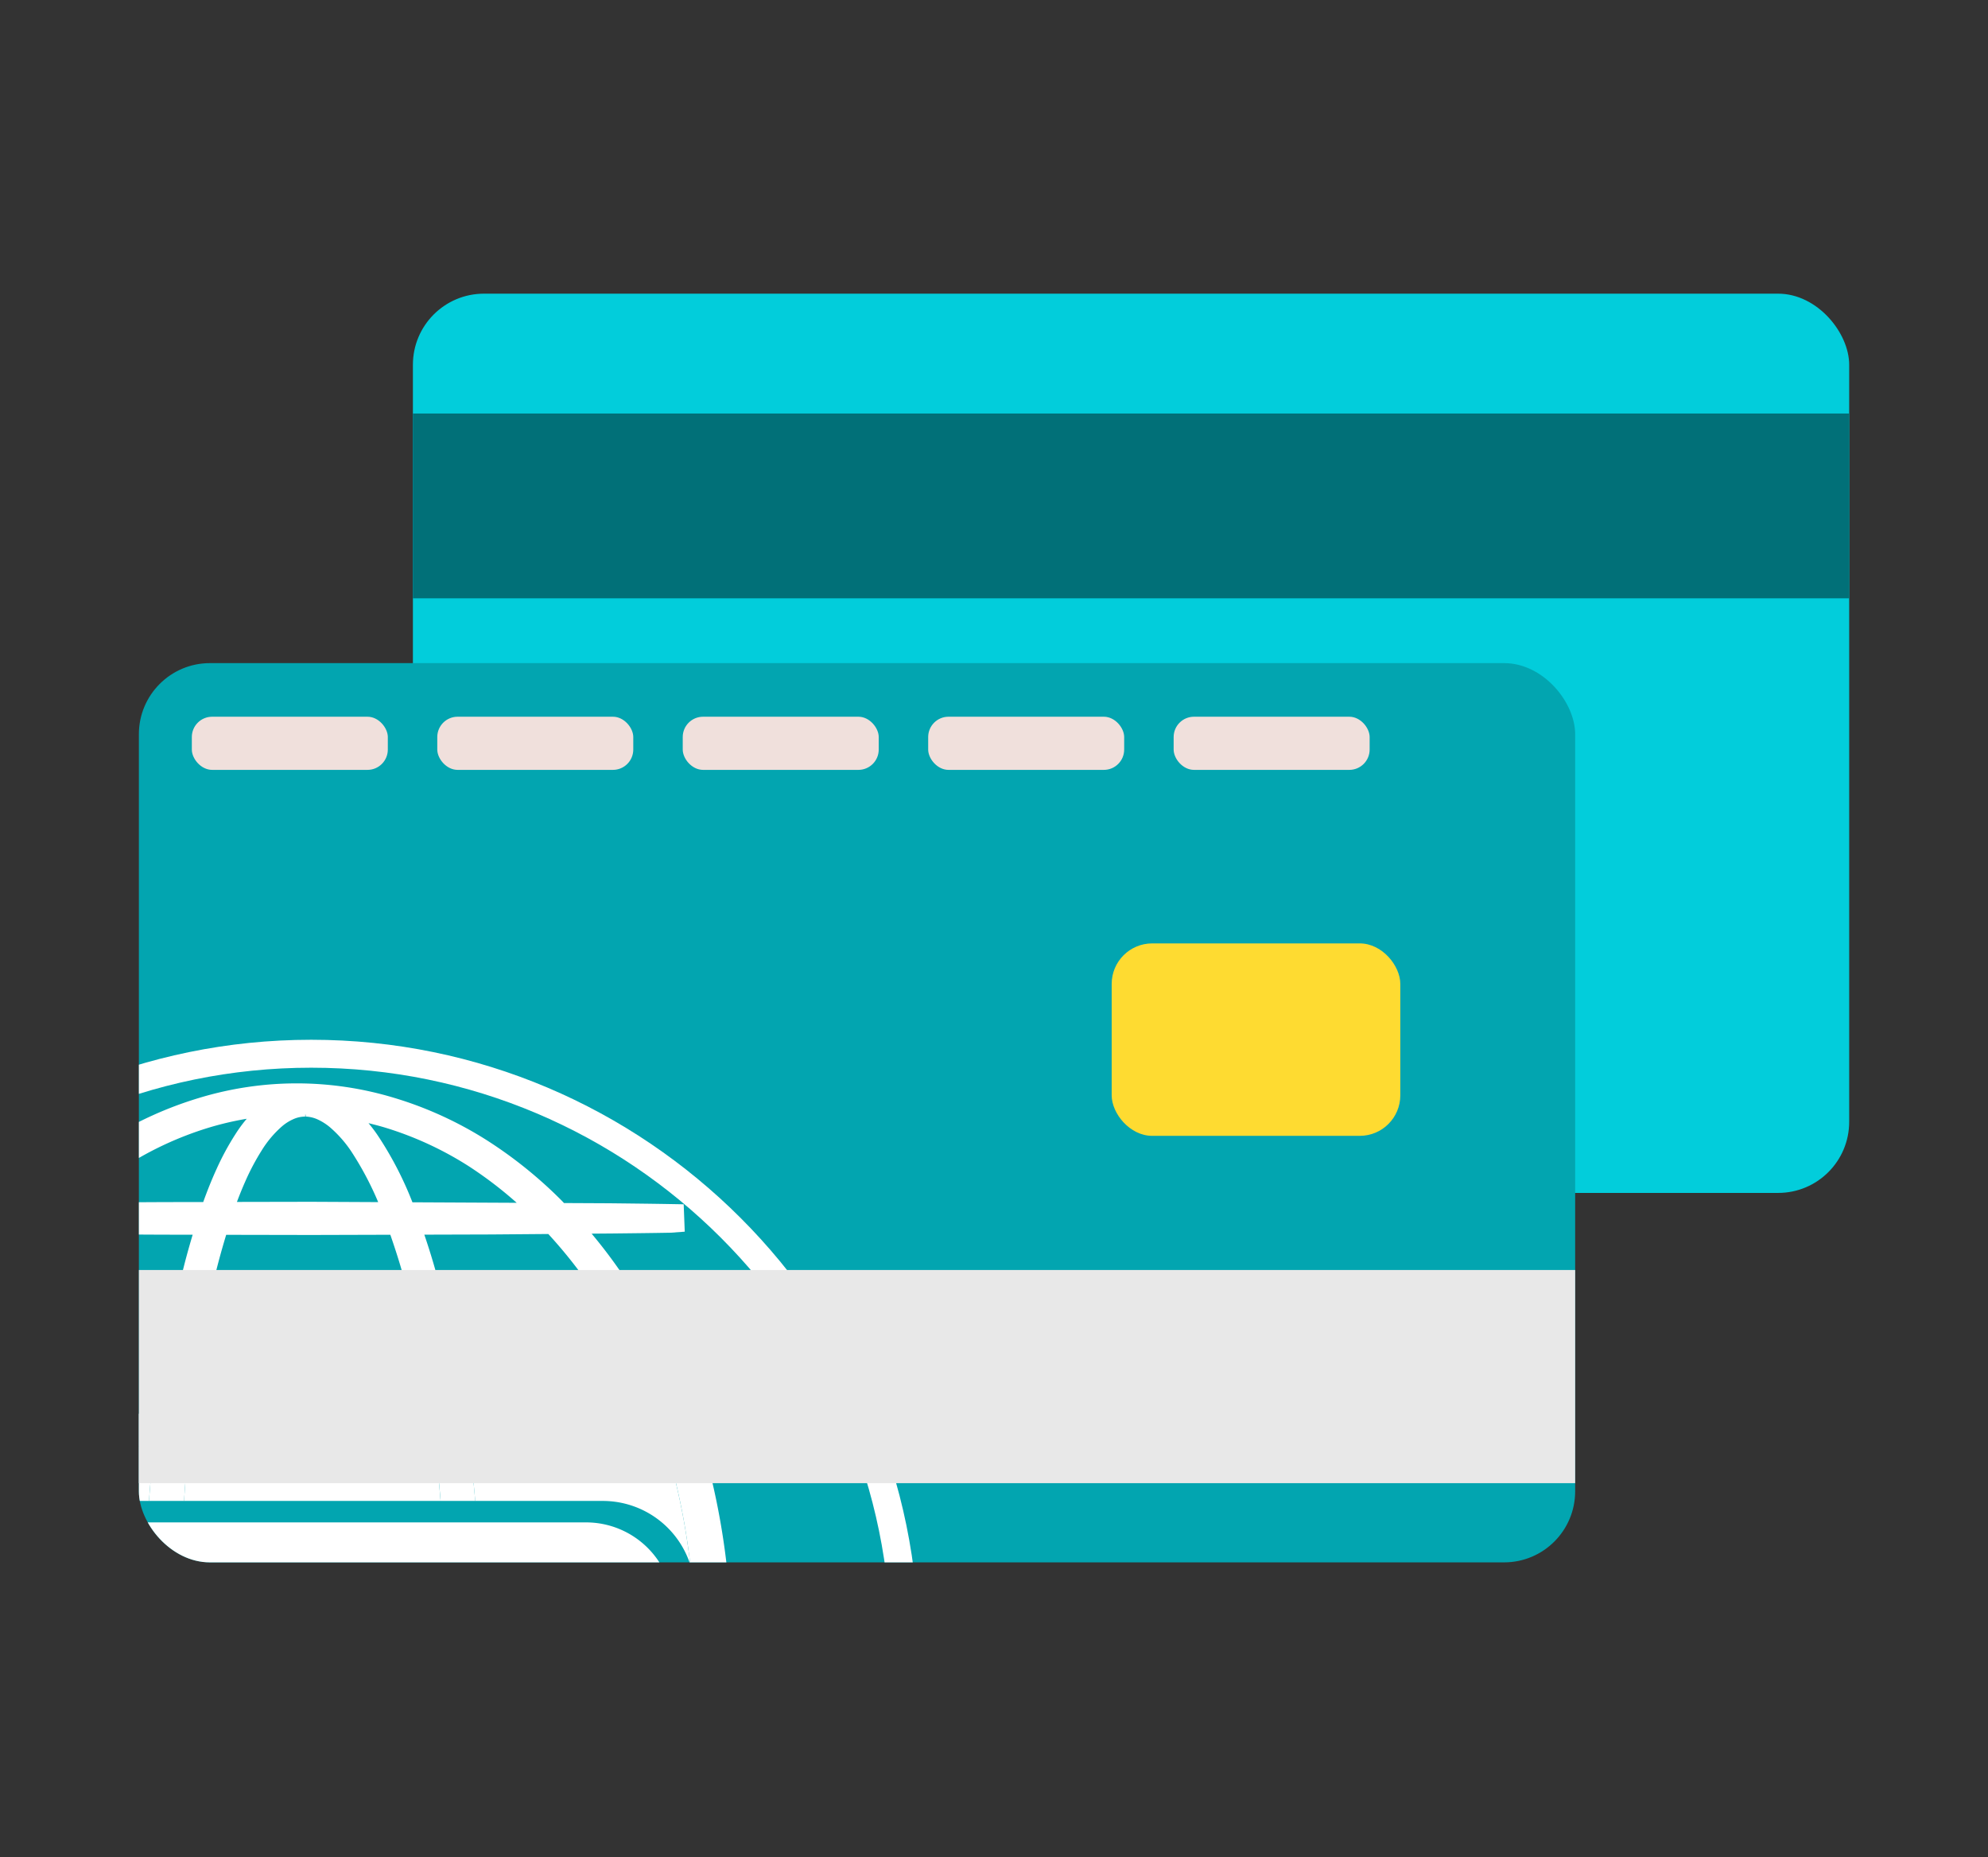<svg xmlns="http://www.w3.org/2000/svg" xmlns:xlink="http://www.w3.org/1999/xlink" width="501" height="468" viewBox="0 0 501 468">
  <rect x="0" y="0" width="501" height="468" fill="#333333" stroke="none"/>
  <defs>
    <clipPath id="clip-path">
      <rect id="Rectángulo_5943" data-name="Rectángulo 5943" width="361.959" height="226.598" rx="17.91" fill="none"/>
    </clipPath>
  </defs>
  <g id="Grupo_56563" data-name="Grupo 56563" transform="translate(-907.5 -1123)">
    <rect id="Rectángulo_5735" data-name="Rectángulo 5735" width="501" height="468" transform="translate(907.5 1123)" fill="none"/>
    <g id="Grupo_56562" data-name="Grupo 56562" transform="translate(813.213 1094.837)">
      <rect id="Rectángulo_5934" data-name="Rectángulo 5934" width="361.959" height="226.598" rx="17.91" transform="translate(198.345 102.163)" fill="#02cddb"/>
      <rect id="Rectángulo_5935" data-name="Rectángulo 5935" width="361.959" height="46.567" transform="translate(198.345 132.362)" fill="#017078"/>
      <rect id="Rectángulo_5936" data-name="Rectángulo 5936" width="361.959" height="226.598" rx="17.91" transform="translate(129.287 195.258)" fill="#02a5b0"/>
      <rect id="Rectángulo_5937" data-name="Rectángulo 5937" width="72.738" height="48.492" rx="10.214" transform="translate(374.445 265.885)" fill="#fedb31"/>
      <g id="Grupo_56549" data-name="Grupo 56549" transform="translate(142.629 208.765)">
        <rect id="Rectángulo_5938" data-name="Rectángulo 5938" width="49.394" height="13.395" rx="5.122" transform="translate(0 0)" fill="#f0e0dc"/>
        <rect id="Rectángulo_5939" data-name="Rectángulo 5939" width="49.394" height="13.395" rx="5.122" transform="translate(61.857 0)" fill="#f0e0dc"/>
        <rect id="Rectángulo_5940" data-name="Rectángulo 5940" width="49.394" height="13.395" rx="5.122" transform="translate(123.715 0)" fill="#f0e0dc"/>
        <rect id="Rectángulo_5941" data-name="Rectángulo 5941" width="49.394" height="13.395" rx="5.122" transform="translate(185.572 0)" fill="#f0e0dc"/>
        <rect id="Rectángulo_5942" data-name="Rectángulo 5942" width="49.394" height="13.395" rx="5.122" transform="translate(247.43 0)" fill="#f0e0dc"/>
      </g>
      <g id="Grupo_56561" data-name="Grupo 56561" transform="translate(129.287 195.258)">
        <g id="Grupo_56560" data-name="Grupo 56560" transform="translate(0 0)" clip-path="url(#clip-path)">
          <g id="Grupo_56559" data-name="Grupo 56559" transform="translate(-109.675 94.91)">
            <path id="Trazado_105345" data-name="Trazado 105345" d="M153.61,316.787c-84.421,0-153.1,68.681-153.1,153.1s68.681,153.1,153.1,153.1,153.1-68.681,153.1-153.1S238.034,316.787,153.61,316.787Zm0,299.168c-80.539,0-146.063-65.524-146.063-146.064S73.071,323.826,153.61,323.826,299.676,389.35,299.676,469.891,234.152,615.955,153.61,615.955Z" transform="translate(-0.508 -316.787)" fill="#fff"/>
            <g id="Grupo_56557" data-name="Grupo 56557" transform="translate(199.512 139.862)">
              <g id="Grupo_56551" data-name="Grupo 56551">
                <g id="Grupo_56550" data-name="Grupo 56550">
                  <path id="Trazado_105346" data-name="Trazado 105346" d="M299.834,513.715,241.51,481.589a4.547,4.547,0,0,0-6.707,4.521l7.815,66.138a4.53,4.53,0,0,0,8.384,1.8l10.778-17.9,21.707,32.276a3.517,3.517,0,0,0,4.881.958l10.06-6.767a3.515,3.515,0,0,0,.958-4.88l-21.707-32.276,20.658-3.234A4.574,4.574,0,0,0,299.834,513.715Z" transform="translate(-234.772 -481.011)" fill="#fff"/>
                </g>
              </g>
              <g id="Grupo_56556" data-name="Grupo 56556" transform="translate(8.241 6.094)">
                <g id="Grupo_56553" data-name="Grupo 56553" transform="translate(9.192 5.06)">
                  <g id="Grupo_56552" data-name="Grupo 56552">
                    <path id="Trazado_105347" data-name="Trazado 105347" d="M278.619,506.377l-21.976-12.156a.945.945,0,1,0-.928,1.646l21.976,12.156a.971.971,0,0,0,1.288-.359A.918.918,0,0,0,278.619,506.377Z" transform="translate(-255.242 -494.108)" fill="#fff"/>
                  </g>
                </g>
                <g id="Grupo_56555" data-name="Grupo 56555">
                  <g id="Grupo_56554" data-name="Grupo 56554">
                    <path id="Trazado_105348" data-name="Trazado 105348" d="M251.389,491.333l-5.539-3.054a.945.945,0,1,0-.928,1.647l5.539,3.054a.971.971,0,0,0,1.288-.359A.93.93,0,0,0,251.389,491.333Z" transform="translate(-244.449 -488.166)" fill="#fff"/>
                  </g>
                </g>
              </g>
            </g>
            <g id="Grupo_56558" data-name="Grupo 56558" transform="translate(22.118 10.988)">
              <path id="Trazado_105349" data-name="Trazado 105349" d="M121.92,450.792c.007-.083.01-.165.016-.249.346-4.658.763-9.125,1.215-13.519l-24.013-.044-32.777-.2c-.468,1.549-.927,3.1-1.346,4.667-.975,3.607-1.828,7.261-2.567,10.936a23.049,23.049,0,0,1,8.382-1.588Z" transform="translate(-31.815 -345.575)" fill="#fff"/>
              <path id="Trazado_105350" data-name="Trazado 105350" d="M61.182,530.85a171.385,171.385,0,0,0,3.671,16.916c.173.642.373,1.274.554,1.913l33.536-.212,23.9-.044c-.325-3.118-.624-6.288-.893-9.533-.192-2.31-.35-4.657-.508-7h-50.8A23.041,23.041,0,0,1,61.182,530.85Z" transform="translate(-31.627 -359.531)" fill="#fff"/>
              <path id="Trazado_105351" data-name="Trazado 105351" d="M293.769,489.175v11.881l.009.005c.06-1.881.1-3.763.1-5.646C293.878,493.334,293.839,491.253,293.769,489.175Z" transform="translate(-66.131 -353.349)" fill="#fff"/>
              <path id="Trazado_105352" data-name="Trazado 105352" d="M227.926,549.786l8.725.018-1.957-16.565H229.27C228.91,538.85,228.485,544.387,227.926,549.786Z" transform="translate(-56.363 -359.885)" fill="#fff"/>
              <path id="Trazado_105353" data-name="Trazado 105353" d="M222.372,581.431c-1.205,6.648-2.512,12.719-4,18.569-.627,2.5-1.347,5-2.084,7.483h31.52A121.318,121.318,0,0,0,257.4,594.8a148.372,148.372,0,0,0,12.871-24.686l-5.367-7.976-9.943.05-3.911,6.49a7.99,7.99,0,0,1-14.779-3.188l-.383-3.247-10.633.021Q224.036,572.035,222.372,581.431Z" transform="translate(-54.638 -364.173)" fill="#fff"/>
              <path id="Trazado_105354" data-name="Trazado 105354" d="M282.779,466.9a176.516,176.516,0,0,0-4.862-25.474c-.413-1.535-.865-3.056-1.325-4.573l-25.648.129-23.8.049c.558,4.521,1.019,9.123,1.423,13.775h32.157A23.162,23.162,0,0,1,282.779,466.9Z" transform="translate(-56.248 -345.586)" fill="#fff"/>
              <path id="Trazado_105355" data-name="Trazado 105355" d="M142.863,539.554c.262,3.482.561,6.873.89,10.205l30.932-.057,31.728.065c.351-3.517.674-7.1.952-10.8.144-1.894.255-3.813.376-5.725H142.464C142.59,535.347,142.711,537.456,142.863,539.554Z" transform="translate(-43.685 -359.885)" fill="#fff"/>
              <path id="Trazado_105356" data-name="Trazado 105356" d="M207.291,450.7c-.359-4.54-.836-9.085-1.371-13.626l-31.2.064h-.009l-30.96-.058c-.419,4.463-.8,9.012-1.1,13.752H207.3C207.3,450.793,207.295,450.748,207.291,450.7Z" transform="translate(-43.714 -345.62)" fill="#fff"/>
              <path id="Trazado_105357" data-name="Trazado 105357" d="M210.488,627.568a88.624,88.624,0,0,1-8.542,17.569c-.316.495-.658.968-1,1.446.4-.118.8-.2,1.2-.325a85.96,85.96,0,0,0,20.744-9.558,100.121,100.121,0,0,0,15.047-11.909H211.422C211.1,625.713,210.822,626.656,210.488,627.568Z" transform="translate(-52.362 -373.467)" fill="#fff"/>
              <path id="Trazado_105358" data-name="Trazado 105358" d="M143.4,628.1c-.406-1.094-.79-2.2-1.175-3.306H107.782a100.264,100.264,0,0,0,15,11.881,85.678,85.678,0,0,0,20.7,9.561,75.739,75.739,0,0,0,10.933,2.546,35.611,35.611,0,0,1-2.311-3.106A86.01,86.01,0,0,1,143.4,628.1Z" transform="translate(-38.54 -373.467)" fill="#fff"/>
              <path id="Trazado_105359" data-name="Trazado 105359" d="M131.981,600.54c-1.5-5.849-2.821-11.916-4.031-18.54-1.166-6.4-2.152-12.955-3-19.742l-24.841-.046-31.144-.2a148.7,148.7,0,0,0,15.879,32.736,121.333,121.333,0,0,0,9.594,12.715h39.454C133.211,605.162,132.562,602.853,131.981,600.54Z" transform="translate(-32.782 -364.154)" fill="#fff"/>
              <path id="Trazado_105360" data-name="Trazado 105360" d="M151.46,598.536q1.1,4.5,2.458,8.973h43.067c.957-3.159,1.841-6.335,2.61-9.521,1.391-5.667,2.608-11.559,3.726-18.024.989-5.706,1.846-11.561,2.581-17.652l-30.821.063-30.046-.055c.751,6.255,1.631,12.3,2.661,18.219C148.818,586.963,150.05,592.851,151.46,598.536Z" transform="translate(-44.066 -364.198)" fill="#fff"/>
              <path id="Trazado_105361" data-name="Trazado 105361" d="M158.586,624.791c.056.158.1.321.158.479a77.89,77.89,0,0,0,7.742,15.97,27.489,27.489,0,0,0,5.332,6.089,11.814,11.814,0,0,0,2.944,1.777,7.057,7.057,0,0,0,1.727.465c.819-.033,1.639-.032,2.458-.092a7.617,7.617,0,0,0,1.621-.537,13,13,0,0,0,2.963-1.948,29.071,29.071,0,0,0,5.233-6.222,80.35,80.35,0,0,0,7.6-15.981Z" transform="translate(-46.077 -373.467)" fill="#fff"/>
              <path id="Trazado_105362" data-name="Trazado 105362" d="M57.113,436.494c.739-3.675,1.592-7.329,2.567-10.936.418-1.565.877-3.118,1.346-4.667l32.777.2,24.013.044c-.452,4.394-.87,8.861-1.215,13.519-.006.083-.009.165-.016.249h8.838c.3-4.739.68-9.289,1.1-13.752l30.96.058h.009l31.2-.064c.535,4.54,1.013,9.085,1.371,13.626,0,.043.006.089.01.132H198.8c-.4-4.652-.865-9.253-1.423-13.775l23.8-.049,25.648-.129c.46,1.518.912,3.039,1.325,4.573A176.518,176.518,0,0,1,253.011,451a23.109,23.109,0,0,1,1.106,7.064v7.45c.07,2.078.109,4.159.106,6.24,0,1.883-.037,3.764-.1,5.646l8.91,4.907c.208-3.516.336-7.038.343-10.566a185.389,185.389,0,0,0-6.611-48.586c-.211-.759-.456-1.507-.678-2.261L285,420.639l3.527-.259-.266-6.931-34.672-.3a156.627,156.627,0,0,0-17.249-34.67,129.788,129.788,0,0,0-8.209-10.926l5.429-.044c4.8-.051,9.6-.1,14.514-.191l3.526-.261-.268-6.9-3.373-.058c-5.114-.087-10.228-.141-15.359-.2l-11.429-.056c-.164-.169-.319-.347-.485-.514a110.226,110.226,0,0,0-19.371-15.567,94.192,94.192,0,0,0-22.693-10.348,84.459,84.459,0,0,0-49.538-.021,94.383,94.383,0,0,0-22.731,10.338,110.383,110.383,0,0,0-19.384,15.549c-.182.183-.352.378-.532.562l-5.112.038c-4.768.047-9.538.1-14.5.184l-3.3.353-.108,3.336.37,3.564,3.237.052c4.158.065,8.317.106,12.478.148a129.079,129.079,0,0,0-8.218,10.917,156.765,156.765,0,0,0-17.33,34.8l-24.057.157-3.412.362v3.284l.376,3.647,24.637.152c-.226.764-.474,1.52-.688,2.288a176.489,176.489,0,0,0-4.677,22.266A23.2,23.2,0,0,1,57.113,436.494Zm100.364-23.641-30.1.055c.563-4.917,1.185-9.733,1.914-14.426,1-6.461,2.117-12.378,3.41-18.1.933-4.216,2.086-8.4,3.335-12.532l21.462.041,19.906-.057c1.413,4.085,2.729,8.213,3.818,12.386,1.5,5.676,2.816,11.545,4.019,17.932.9,4.882,1.678,9.814,2.379,14.764Zm71.812-29.727A148.885,148.885,0,0,1,244.2,413.1l-23.035-.115-24.888-.05q-1.22-8.3-2.793-16.37c-1.309-6.577-2.734-12.624-4.352-18.475-.939-3.445-2-6.88-3.161-10.279l16.751-.049,14.492-.118A121.281,121.281,0,0,1,229.289,383.126Zm-52.97-42.22a85.4,85.4,0,0,1,20.725,9.578,100.531,100.531,0,0,1,12.21,9.3l-26.279-.129a88.032,88.032,0,0,0-8.87-17.043c-.68-1-1.425-1.962-2.2-2.9C173.384,340.079,174.859,340.453,176.319,340.906Zm-26.144-.451a11.573,11.573,0,0,1,2.977-1.829,7.191,7.191,0,0,1,2.8-.567v-.491l.1,0,.027.487a7.969,7.969,0,0,1,3.063.748,13.888,13.888,0,0,1,3.047,1.942,30.109,30.109,0,0,1,5.437,6.188,80.13,80.13,0,0,1,6.718,12.677l-16.868-.083-18.731.036c.683-1.819,1.377-3.532,2.1-5.158a59.274,59.274,0,0,1,4.115-7.777A26.457,26.457,0,0,1,150.175,340.455Zm-39.512,10.073a85.274,85.274,0,0,1,20.725-9.6,76.267,76.267,0,0,1,9.83-2.321,33.919,33.919,0,0,0-2.85,3.883,67.147,67.147,0,0,0-4.72,8.7c-1.162,2.53-2.276,5.29-3.4,8.4l-1.3,0c-5.566.009-11.131.017-16.692.063l-13.685.1A100.531,100.531,0,0,1,110.663,350.527ZM78.477,383.189a121.228,121.228,0,0,1,12.133-15.583l21.643.165c5.11.042,10.225.05,15.337.058-1.063,3.556-2.048,7.132-2.882,10.715-1.4,5.886-2.612,11.97-3.719,18.6-.853,5.129-1.59,10.387-2.253,15.776l-24.947.047-30.191.2A148.591,148.591,0,0,1,78.477,383.189Z" transform="translate(-26.479 -329.689)" fill="#fff"/>
              <path id="Trazado_105363" data-name="Trazado 105363" d="M229.243,588.427a121.32,121.32,0,0,1-9.59,12.679h-31.52c.737-2.486,1.457-4.978,2.084-7.483,1.484-5.85,2.791-11.921,4-18.569q1.68-9.4,2.885-19.163l10.633-.021-.964-8.155-8.725-.018c.559-5.4.984-10.936,1.344-16.547h-8.85c-.121,1.912-.233,3.831-.376,5.725-.279,3.7-.6,7.286-.952,10.8l-31.728-.065-30.932.057c-.329-3.333-.628-6.724-.89-10.205-.152-2.1-.273-4.207-.4-6.315h-8.964c.158,2.348.316,4.7.508,7,.269,3.245.568,6.415.893,9.533l-23.9.044-33.536.212c-.181-.639-.381-1.271-.554-1.913a171.384,171.384,0,0,1-3.671-16.915,23.237,23.237,0,0,1-10.824-9.955c.187,1.742.384,3.485.622,5.224A177.55,177.55,0,0,0,50.645,548l-20.532.13a3.668,3.668,0,0,0-3.634,3.658l.376,3.637,26.1.166A156.889,156.889,0,0,0,71.226,593.22c1.81,2.7,3.755,5.323,5.769,7.889H71.421a4.009,4.009,0,0,0,.141,8.013H83.818c1.018,1.1,2.033,2.2,3.086,3.264a110.627,110.627,0,0,0,19.4,15.58,93.937,93.937,0,0,0,22.741,10.376,85.265,85.265,0,0,0,24.767,3.686c.849,0,1.7-.069,2.545-.095a15.354,15.354,0,0,0,1.536.078l.392,0a15.6,15.6,0,0,0,2.423-.281,85.525,85.525,0,0,0,17.942-3.406,94.006,94.006,0,0,0,22.73-10.394,110.544,110.544,0,0,0,19.367-15.588c1.036-1.047,2.034-2.133,3.035-3.217h28.679a4.007,4.007,0,1,0,0-8.015H230.6c2.025-2.583,3.982-5.221,5.806-7.948a156.139,156.139,0,0,0,11.552-20.743l-5.839-8.675A148.369,148.369,0,0,1,229.243,588.427Zm-71.75-32.454,30.821-.063c-.735,6.091-1.592,11.946-2.581,17.652-1.118,6.465-2.335,12.357-3.726,18.024-.769,3.185-1.653,6.362-2.61,9.521H136.33q-1.354-4.466-2.458-8.973c-1.409-5.685-2.642-11.573-3.765-18-1.03-5.916-1.909-11.964-2.661-18.219ZM78.541,588.393a148.7,148.7,0,0,1-15.879-32.736l31.144.2,24.841.046c.848,6.787,1.834,13.345,3,19.742,1.21,6.623,2.529,12.69,4.031,18.54.581,2.312,1.23,4.622,1.911,6.925H88.135A121.333,121.333,0,0,1,78.541,588.393Zm52.879,42.17a85.678,85.678,0,0,1-20.7-9.561,100.264,100.264,0,0,1-15-11.881h34.444c.385,1.105.769,2.212,1.175,3.306a86.01,86.01,0,0,0,8.7,17.577,35.611,35.611,0,0,0,2.311,3.106A75.739,75.739,0,0,1,131.42,630.564Zm32.514.761a13,13,0,0,1-2.963,1.948,7.617,7.617,0,0,1-1.621.537c-.818.06-1.639.059-2.458.092a7.057,7.057,0,0,1-1.727-.465,11.814,11.814,0,0,1-2.944-1.777,27.489,27.489,0,0,1-5.332-6.089,77.89,77.89,0,0,1-7.742-15.97c-.057-.158-.1-.321-.158-.479h37.784a80.35,80.35,0,0,1-7.6,15.981A29.071,29.071,0,0,1,163.934,631.324Zm33.077-10.295a85.96,85.96,0,0,1-20.744,9.558c-.4.124-.8.208-1.2.325.338-.478.68-.951,1-1.446a88.624,88.624,0,0,0,8.542-17.569c.334-.912.613-1.856.933-2.777h26.519A100.121,100.121,0,0,1,197.011,621.03Z" transform="translate(-26.479 -357.797)" fill="#fff"/>
              <path id="Trazado_105364" data-name="Trazado 105364" d="M298.227,543.113q1-4.363,1.781-8.769l-6.948,1.093Z" transform="translate(-66.026 -360.049)" fill="#fff"/>
              <path id="Trazado_105365" data-name="Trazado 105365" d="M266.411,553.017l-4.713,7.821,9.943-.05Z" transform="translate(-61.373 -362.819)" fill="#fff"/>
              <path id="Trazado_105366" data-name="Trazado 105366" d="M329.816,560.161l-.268-6.928-24.784-.217,5.082,7.552,16.445-.146Z" transform="translate(-67.762 -362.819)" fill="#fff"/>
              <path id="Trazado_105367" data-name="Trazado 105367" d="M230.437,459.586H73.422a22,22,0,0,0-21.978,21.978v13.412a22.035,22.035,0,0,0,21.978,21.978H207.88l-4.217-35.694a7.987,7.987,0,0,1,11.779-7.937l36.973,20.366V481.564A21.978,21.978,0,0,0,230.437,459.586Z" transform="translate(-30.183 -348.959)" fill="#fff"/>
            </g>
          </g>
        </g>
      </g>
      <rect id="Rectángulo_5944" data-name="Rectángulo 5944" width="361.959" height="53.713" transform="translate(129.287 348.182)" fill="#e8e8e8"/>
    </g>
  </g>
</svg>
